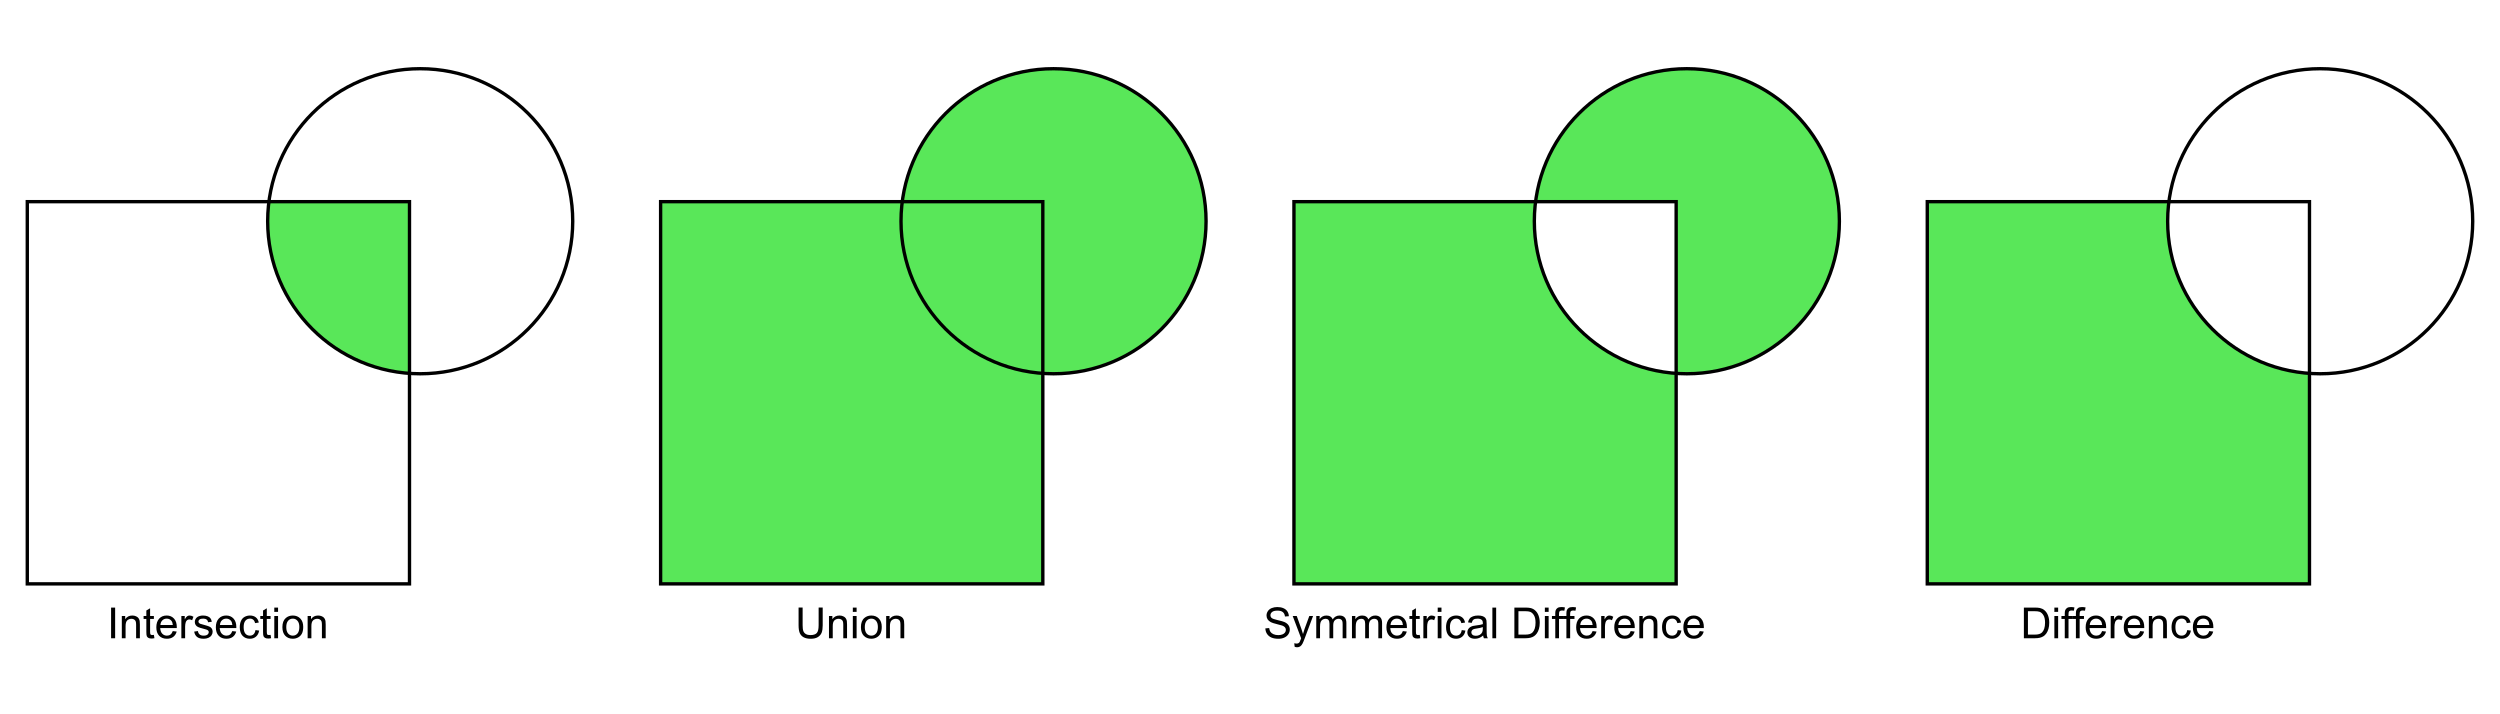 <svg width="700" height="200" viewBox="0 0 185.208 52.917" xml:space="preserve" xmlns="http://www.w3.org/2000/svg"><path style="fill:#59e759;stroke:none;stroke-width:.25;stop-color:#000" d="M142.78 14.94v28.314h28.314V27.66a11.3 11.3 0 0 1-10.506-11.27 11.3 11.3 0 0 1 .1-1.45zM124.968 5.09a11.3 11.3 0 0 0-11.2 9.85h10.406v12.72a11.3 11.3 0 0 0 .794.03 11.3 11.3 0 0 0 11.3-11.3 11.3 11.3 0 0 0-11.3-11.3Zm-.794 22.57a11.3 11.3 0 0 1-10.506-11.27 11.3 11.3 0 0 1 .1-1.45H95.86v28.314h28.314zM78.048 5.09a11.3 11.3 0 0 0-11.2 9.85H48.94v28.314h28.315V27.66a11.3 11.3 0 0 0 .793.03 11.3 11.3 0 0 0 11.3-11.3 11.3 11.3 0 0 0-11.3-11.3ZM19.929 14.94a11.3 11.3 0 0 0-.1 1.45 11.3 11.3 0 0 0 10.507 11.27V14.94Z"/><path style="fill:none;stroke:#000;stroke-width:.25;stop-color:#000" d="M2.021 14.94h28.315v28.315H2.021z"/><circle style="fill:none;stroke:#000;stroke-width:.25;stop-color:#000" cx="31.129" cy="16.39" r="11.3"/><path style="fill:none;stroke:#000;stroke-width:.25;stop-color:#000" d="M48.94 14.94h28.315v28.315H48.94z"/><circle style="fill:none;stroke:#000;stroke-width:.25;stop-color:#000" cx="78.049" cy="16.39" r="11.3"/><path style="fill:none;stroke:#000;stroke-width:.25;stop-color:#000" d="M95.86 14.94h28.315v28.315H95.86z"/><circle style="fill:none;stroke:#000;stroke-width:.25;stop-color:#000" cx="124.968" cy="16.39" r="11.3"/><path style="fill:none;stroke:#000;stroke-width:.25;stop-color:#000" d="M142.779 14.94h28.315v28.315h-28.315z"/><circle style="fill:none;stroke:#000;stroke-width:.25;stop-color:#000" cx="171.887" cy="16.39" r="11.3"/><g aria-label="Intersection" style="font-size:3.175px;line-height:1.25;font-family:Arial;-inkscape-font-specification:'Arial, Normal';stroke-width:.265"><path d="M8.229 47.283v-2.272h.3v2.272zM9.024 47.283v-1.646h.251v.234q.182-.271.524-.271.15 0 .273.054.126.053.188.14.062.086.087.206.015.077.015.271v1.012h-.279v-1.001q0-.17-.032-.254-.033-.086-.117-.135-.082-.051-.193-.051-.179 0-.309.113-.129.113-.129.43v.898zM11.4 47.034l.04.246q-.118.025-.211.025-.152 0-.236-.048-.083-.048-.118-.126-.034-.079-.034-.33v-.947h-.204v-.217h.204v-.408l.278-.167v.575h.28v.217h-.28v.963q0 .12.014.153.015.034.048.054.034.02.096.02.046 0 .122-.01zM12.8 46.753l.288.036q-.069.253-.253.392-.185.14-.471.14-.362 0-.574-.222-.21-.223-.21-.625 0-.415.213-.645.214-.23.555-.23.33 0 .54.226.209.224.209.632l-.002.074h-1.227q.015.272.153.416.138.144.344.144.154 0 .262-.08.109-.081.172-.258zm-.917-.451h.92q-.02-.208-.106-.312-.133-.16-.346-.16-.192 0-.324.128-.13.129-.144.344zM13.435 47.283v-1.646h.251v.25q.096-.176.177-.231.082-.056.18-.056.14 0 .286.09l-.096.259q-.102-.06-.204-.06-.092 0-.165.055-.073.054-.104.152-.046.149-.046.325v.862zM14.384 46.792l.276-.043q.023.165.128.254.107.088.298.088.192 0 .285-.077.093-.08.093-.185 0-.094-.082-.149-.057-.037-.285-.094-.307-.078-.426-.134-.118-.057-.18-.156-.06-.1-.06-.222 0-.11.049-.203.051-.095.138-.157.065-.048.177-.08.113-.034.241-.034.194 0 .34.056.147.055.217.152.07.094.096.254l-.273.037q-.018-.127-.108-.198-.089-.072-.251-.072-.193 0-.275.064-.082.063-.082.149 0 .054.034.097.034.045.107.075.042.015.247.071.296.08.412.13.118.05.184.146.067.096.067.239 0 .14-.082.263-.08.123-.234.19-.154.068-.347.068-.321 0-.49-.134-.168-.133-.214-.395zM17.21 46.753l.288.036q-.068.253-.252.392-.185.14-.472.14-.361 0-.573-.222-.211-.223-.211-.625 0-.415.214-.645.214-.23.555-.23.33 0 .54.226.209.224.209.632l-.002.074h-1.228q.016.272.154.416.138.144.344.144.153 0 .262-.08.108-.081.172-.258zm-.916-.451h.919q-.019-.208-.105-.312-.134-.16-.346-.16-.192 0-.324.128-.13.129-.144.344zM18.923 46.68l.274.036q-.045.284-.23.445-.185.16-.455.16-.338 0-.544-.22-.205-.222-.205-.635 0-.266.089-.466.088-.2.268-.3.181-.1.394-.1.268 0 .438.136.171.135.219.385l-.271.042q-.039-.166-.138-.25-.098-.084-.237-.084-.211 0-.343.152-.132.15-.132.478 0 .331.127.482.127.15.332.15.164 0 .274-.1.11-.101.14-.31zM20.045 47.034l.04.246q-.117.025-.21.025-.152 0-.236-.048-.084-.048-.118-.126-.034-.079-.034-.33v-.947h-.204v-.217h.204v-.408l.278-.167v.575h.28v.217h-.28v.963q0 .12.014.153.015.034.048.054.034.02.096.02.046 0 .122-.01zM20.32 45.332v-.321h.279v.32zm0 1.951v-1.646h.279v1.646zM20.92 46.46q0-.457.254-.677.212-.183.518-.183.34 0 .555.223.215.222.215.614 0 .318-.096.5-.094.182-.277.283-.182.1-.397.1-.346 0-.56-.221-.212-.222-.212-.639zm.287 0q0 .316.138.475.137.156.347.156.208 0 .346-.158.137-.158.137-.482 0-.306-.139-.462-.138-.158-.344-.158-.21 0-.347.156-.138.157-.138.473zM22.79 47.283v-1.646h.25v.234q.182-.271.525-.271.148 0 .272.054.126.053.188.14.062.086.087.206.015.077.015.271v1.012h-.279v-1.001q0-.17-.032-.254-.033-.086-.117-.135-.082-.051-.193-.051-.179 0-.309.113-.129.113-.129.43v.898z" style="text-align:center;text-anchor:middle"/></g><g aria-label="Union" style="font-size:3.175px;line-height:1.25;font-family:Arial;-inkscape-font-specification:'Arial, Normal';stroke-width:.265"><path d="M60.647 45.01h.301v1.314q0 .342-.077.544-.078.201-.281.329-.202.125-.53.125-.32 0-.523-.11t-.29-.318q-.086-.209-.086-.57V45.01h.3v1.311q0 .296.055.437.055.14.189.216.135.076.328.076.332 0 .473-.15.141-.15.141-.579zM61.413 47.283v-1.646h.251v.234q.182-.271.524-.271.15 0 .273.054.126.053.188.14.062.086.087.206.015.077.015.271v1.012h-.279v-1.001q0-.17-.032-.254-.033-.086-.117-.135-.082-.051-.194-.051-.178 0-.308.113-.129.113-.129.43v.898zM63.18 45.332v-.321h.28v.32zm0 1.951v-1.646h.28v1.646zM63.78 46.46q0-.457.255-.677.212-.183.518-.183.34 0 .555.223.215.222.215.614 0 .318-.096.5-.095.182-.278.283-.18.1-.396.1-.346 0-.56-.221-.212-.222-.212-.639zm.287 0q0 .316.138.475.138.156.348.156.207 0 .345-.158.138-.158.138-.482 0-.306-.14-.462-.137-.158-.343-.158-.21 0-.348.156-.138.157-.138.473zM65.65 47.283v-1.646h.251v.234q.182-.271.524-.271.15 0 .273.054.126.053.188.14.062.086.087.206.015.077.015.271v1.012h-.279v-1.001q0-.17-.033-.254-.032-.086-.116-.135-.082-.051-.194-.051-.178 0-.308.113-.129.113-.129.43v.898z" style="text-align:center;text-anchor:middle"/></g><g aria-label="Symmetrical Difference" style="font-size:3.175px;line-height:1.25;font-family:Arial;-inkscape-font-specification:'Arial, Normal';stroke-width:.265"><path d="m93.741 46.553.284-.025q.02.17.093.281.074.109.23.177.155.066.348.066.172 0 .304-.05.132-.052.196-.14.065-.09.065-.196 0-.107-.062-.186-.062-.08-.205-.135-.092-.035-.405-.11-.313-.076-.438-.142-.163-.086-.244-.211-.079-.127-.079-.284 0-.172.098-.32.097-.151.285-.229.188-.077.417-.077.253 0 .445.082.194.08.298.239.104.158.111.358l-.288.022q-.023-.216-.158-.326-.133-.11-.395-.11-.273 0-.399.1-.124.1-.124.241 0 .123.088.202.087.079.453.162.368.083.504.145.198.091.293.232.095.14.095.323 0 .18-.104.342-.104.16-.3.25-.193.088-.437.088-.308 0-.518-.09-.207-.09-.327-.27-.117-.18-.124-.409zM95.913 47.917l-.03-.262q.09.025.159.025.093 0 .149-.03.056-.032.091-.088.027-.041.086-.207.007-.024.024-.069l-.624-1.649h.3l.343.953q.067.182.12.382.047-.192.114-.375l.352-.96h.279l-.626 1.674q-.101.272-.157.374-.074.138-.17.201-.097.066-.23.066-.08 0-.18-.035zM97.513 47.283v-1.646h.25v.231q.077-.121.206-.194.129-.074.293-.074.183 0 .3.076.117.076.165.212.195-.288.509-.288.245 0 .376.136.132.135.132.417v1.13h-.277v-1.037q0-.167-.028-.24-.027-.074-.098-.12-.071-.044-.167-.044-.174 0-.289.116-.115.115-.115.369v.956h-.279v-1.07q0-.185-.068-.278-.068-.093-.223-.093-.118 0-.219.062-.099.062-.144.181-.045.12-.045.344v.854zM100.158 47.283v-1.646h.25v.231q.077-.121.206-.194.128-.074.293-.074.183 0 .299.076.118.076.166.212.195-.288.508-.288.245 0 .377.136.132.135.132.417v1.13h-.278v-1.037q0-.167-.028-.24-.026-.074-.097-.12-.072-.044-.168-.044-.173 0-.288.116-.115.115-.115.369v.956h-.279v-1.07q0-.185-.068-.278-.068-.093-.223-.093-.118 0-.219.062-.099.062-.144.181-.045.12-.045.344v.854zM103.93 46.753l.288.036q-.068.253-.252.392-.185.14-.472.14-.361 0-.573-.222-.211-.223-.211-.625 0-.415.214-.645.214-.23.555-.23.33 0 .54.226.209.224.209.632l-.002.074h-1.228q.015.272.153.416.138.144.344.144.154 0 .262-.08.109-.081.172-.258zm-.916-.451h.919q-.019-.208-.105-.312-.134-.16-.346-.16-.192 0-.324.128-.13.129-.144.344zM105.178 47.034l.04.246q-.118.025-.21.025-.153 0-.236-.048-.084-.048-.118-.126-.034-.079-.034-.33v-.947h-.205v-.217h.205v-.408l.277-.167v.575h.28v.217h-.28v.963q0 .12.014.153.016.034.048.054.034.02.096.02.047 0 .123-.01zM105.448 47.283v-1.646h.25v.25q.097-.176.177-.231.083-.056.18-.056.141 0 .287.09l-.096.259q-.102-.06-.205-.06-.091 0-.164.055-.073.054-.104.152-.046.149-.046.325v.862zM106.51 45.332v-.321h.279v.32zm0 1.951v-1.646h.279v1.646zM108.288 46.68l.274.036q-.045.284-.23.445-.185.16-.455.16-.338 0-.544-.22-.205-.222-.205-.635 0-.266.088-.466.089-.2.269-.3.181-.1.393-.1.269 0 .44.136.17.135.218.385l-.272.042q-.038-.166-.137-.25-.098-.084-.238-.084-.21 0-.342.152-.132.15-.132.478 0 .331.127.482.127.15.332.15.164 0 .274-.1.11-.101.14-.31zM109.875 47.08q-.155.132-.299.186-.143.055-.307.055-.271 0-.417-.132-.146-.134-.146-.34 0-.12.055-.22t.144-.161q.09-.06.201-.092.083-.021.248-.041.338-.04.498-.097l.002-.072q0-.17-.08-.24-.106-.095-.317-.095-.197 0-.291.07-.093.068-.138.243l-.273-.037q.037-.175.122-.282.086-.109.247-.166.161-.06.373-.06.211 0 .343.05.132.05.194.126.062.074.087.19.014.07.014.256v.372q0 .39.017.493.018.103.07.197h-.29q-.044-.086-.056-.203zm-.023-.623q-.152.062-.456.105-.172.025-.243.056-.072.031-.11.092-.04.059-.04.132 0 .111.085.186.085.074.248.074.16 0 .286-.07.126-.071.185-.194.045-.094.045-.279zM110.56 47.283v-2.272h.28v2.272zM112.19 47.283v-2.272h.783q.265 0 .404.032.196.045.334.163.18.152.268.39.09.235.09.539 0 .259-.06.459-.061.2-.156.331-.094.13-.208.206-.111.075-.27.114-.159.038-.365.038zm.3-.268h.486q.225 0 .352-.042.128-.042.204-.118.107-.106.166-.286.06-.182.06-.439 0-.357-.117-.547-.116-.193-.284-.258-.12-.046-.389-.046h-.477zM114.449 45.332v-.321h.279v.32zm0 1.951v-1.646h.279v1.646zM115.22 47.283v-1.429h-.247v-.217h.246v-.175q0-.166.03-.247.04-.108.14-.175.103-.068.286-.068.118 0 .26.028l-.042.243q-.086-.015-.164-.015-.127 0-.18.054-.052.054-.052.203v.152h.32v.217h-.32v1.43z" style="text-align:center;text-anchor:middle"/><path d="M116.044 47.283v-1.429h-.247v-.217h.247v-.175q0-.166.03-.247.04-.108.14-.175.103-.068.286-.068.117 0 .26.028l-.042.243q-.087-.015-.164-.015-.127 0-.18.054-.053.054-.053.203v.152h.321v.217h-.32v1.43zM117.986 46.753l.289.036q-.068.253-.253.392-.184.14-.471.14-.362 0-.574-.222-.21-.223-.21-.625 0-.415.213-.645.214-.23.555-.23.33 0 .54.226.209.224.209.632l-.002.074h-1.228q.016.272.154.416.138.144.344.144.153 0 .262-.08.108-.081.172-.258zm-.916-.451h.92q-.02-.208-.106-.312-.133-.16-.346-.16-.192 0-.324.128-.13.129-.144.344zM118.622 47.283v-1.646h.251v.25q.096-.176.177-.231.082-.056.18-.056.14 0 .286.09l-.096.259q-.102-.06-.204-.06-.092 0-.165.055-.072.054-.103.152-.047.149-.047.325v.862zM120.81 46.753l.288.036q-.068.253-.253.392-.184.14-.471.14-.361 0-.574-.222-.21-.223-.21-.625 0-.415.213-.645.214-.23.555-.23.33 0 .54.226.21.224.21.632 0 .025-.003.074h-1.228q.016.272.154.416.138.144.344.144.153 0 .262-.08.108-.081.172-.258zm-.917-.451h.92q-.02-.208-.106-.312-.133-.16-.346-.16-.192 0-.324.128-.13.129-.144.344zM121.448 47.283v-1.646h.251v.234q.182-.271.524-.271.15 0 .273.054.126.053.188.14.062.086.087.206.015.077.015.271v1.012h-.279v-1.001q0-.17-.033-.254-.032-.086-.116-.135-.082-.051-.194-.051-.178 0-.308.113-.129.113-.129.43v.898zM124.288 46.68l.275.036q-.045.284-.231.445-.185.16-.455.16-.337 0-.544-.22-.204-.222-.204-.635 0-.266.088-.466t.268-.3q.182-.1.394-.1.268 0 .439.136.17.135.218.385l-.27.042q-.04-.166-.139-.25-.098-.084-.237-.084-.21 0-.343.152-.131.15-.131.478 0 .331.127.482.127.15.331.15.165 0 .275-.1.11-.101.14-.31zM125.929 46.753l.288.036q-.068.253-.253.392-.184.14-.471.14-.361 0-.574-.222-.21-.223-.21-.625 0-.415.213-.645.214-.23.555-.23.33 0 .54.226.21.224.21.632 0 .025-.003.074h-1.228q.016.272.154.416.138.144.344.144.153 0 .262-.08.108-.081.172-.258zm-.917-.451h.92q-.019-.208-.106-.312-.133-.16-.346-.16-.192 0-.324.128-.13.129-.144.344z" style="text-align:center;text-anchor:middle"/></g><g aria-label="Difference" style="font-size:3.175px;line-height:1.25;font-family:Arial;-inkscape-font-specification:'Arial, Normal';stroke-width:.265"><path d="M149.936 47.283v-2.272h.783q.265 0 .405.032.195.045.333.163.18.152.268.39.09.235.09.539 0 .259-.06.459t-.155.331q-.095.13-.208.206-.112.075-.271.114-.159.038-.365.038zm.301-.268h.485q.225 0 .352-.042.129-.042.205-.118.107-.106.166-.286.06-.182.06-.439 0-.357-.118-.547-.116-.193-.283-.258-.121-.046-.39-.046h-.477zM152.195 45.332v-.321h.279v.32zm0 1.951v-1.646h.279v1.646zM152.965 47.283v-1.429h-.246v-.217h.246v-.175q0-.166.03-.247.04-.108.141-.175.102-.068.285-.068.118 0 .26.028l-.041.243q-.087-.015-.164-.015-.128 0-.18.054-.053.054-.053.203v.152h.32v.217h-.32v1.43z" style="text-align:center;text-anchor:middle"/><path d="M153.79 47.283v-1.429h-.246v-.217h.246v-.175q0-.166.03-.247.04-.108.14-.175.103-.068.286-.068.118 0 .26.028l-.042.243q-.086-.015-.164-.015-.127 0-.18.054-.052.054-.052.203v.152h.32v.217h-.32v1.43zM155.733 46.753l.288.036q-.068.253-.253.392-.184.14-.47.14-.362 0-.575-.222-.21-.223-.21-.625 0-.415.214-.645.214-.23.555-.23.33 0 .54.226.208.224.208.632l-.002.074h-1.227q.015.272.153.416.138.144.344.144.154 0 .262-.08.109-.081.172-.258zm-.916-.451h.919q-.019-.208-.106-.312-.133-.16-.345-.16-.193 0-.324.128-.13.129-.144.344zM156.368 47.283v-1.646h.252v.25q.096-.176.176-.231.082-.056.18-.056.141 0 .287.09l-.096.259q-.103-.06-.205-.06-.091 0-.164.055-.073.054-.104.152-.047.149-.047.325v.862zM158.556 46.753l.288.036q-.068.253-.253.392-.184.14-.47.14-.362 0-.574-.222-.211-.223-.211-.625 0-.415.214-.645.214-.23.555-.23.33 0 .54.226.208.224.208.632l-.002.074h-1.227q.015.272.153.416.138.144.344.144.154 0 .262-.08.109-.081.172-.258zm-.916-.451h.919q-.019-.208-.105-.312-.134-.16-.346-.16-.192 0-.324.128-.13.129-.144.344zM159.195 47.283v-1.646h.25v.234q.182-.271.525-.271.149 0 .273.054.125.053.187.14.062.086.087.206.015.077.015.271v1.012h-.279v-1.001q0-.17-.032-.254-.033-.086-.117-.135-.082-.051-.193-.051-.179 0-.309.113-.128.113-.128.43v.898zM162.035 46.68l.274.036q-.045.284-.23.445-.185.16-.455.16-.338 0-.544-.22-.205-.222-.205-.635 0-.266.088-.466.089-.2.269-.3.181-.1.393-.1.269 0 .44.136.17.135.218.385l-.272.042q-.038-.166-.138-.25-.097-.084-.237-.084-.21 0-.342.152-.132.15-.132.478 0 .331.127.482.127.15.332.15.164 0 .274-.1.11-.101.14-.31zM163.675 46.753l.288.036q-.068.253-.252.392-.185.14-.472.14-.361 0-.573-.222-.211-.223-.211-.625 0-.415.214-.645.214-.23.555-.23.33 0 .54.226.209.224.209.632l-.002.074h-1.228q.015.272.153.416.138.144.344.144.154 0 .262-.08.109-.081.172-.258zm-.916-.451h.919q-.019-.208-.105-.312-.134-.16-.346-.16-.192 0-.324.128-.13.129-.144.344z" style="text-align:center;text-anchor:middle"/></g></svg>
